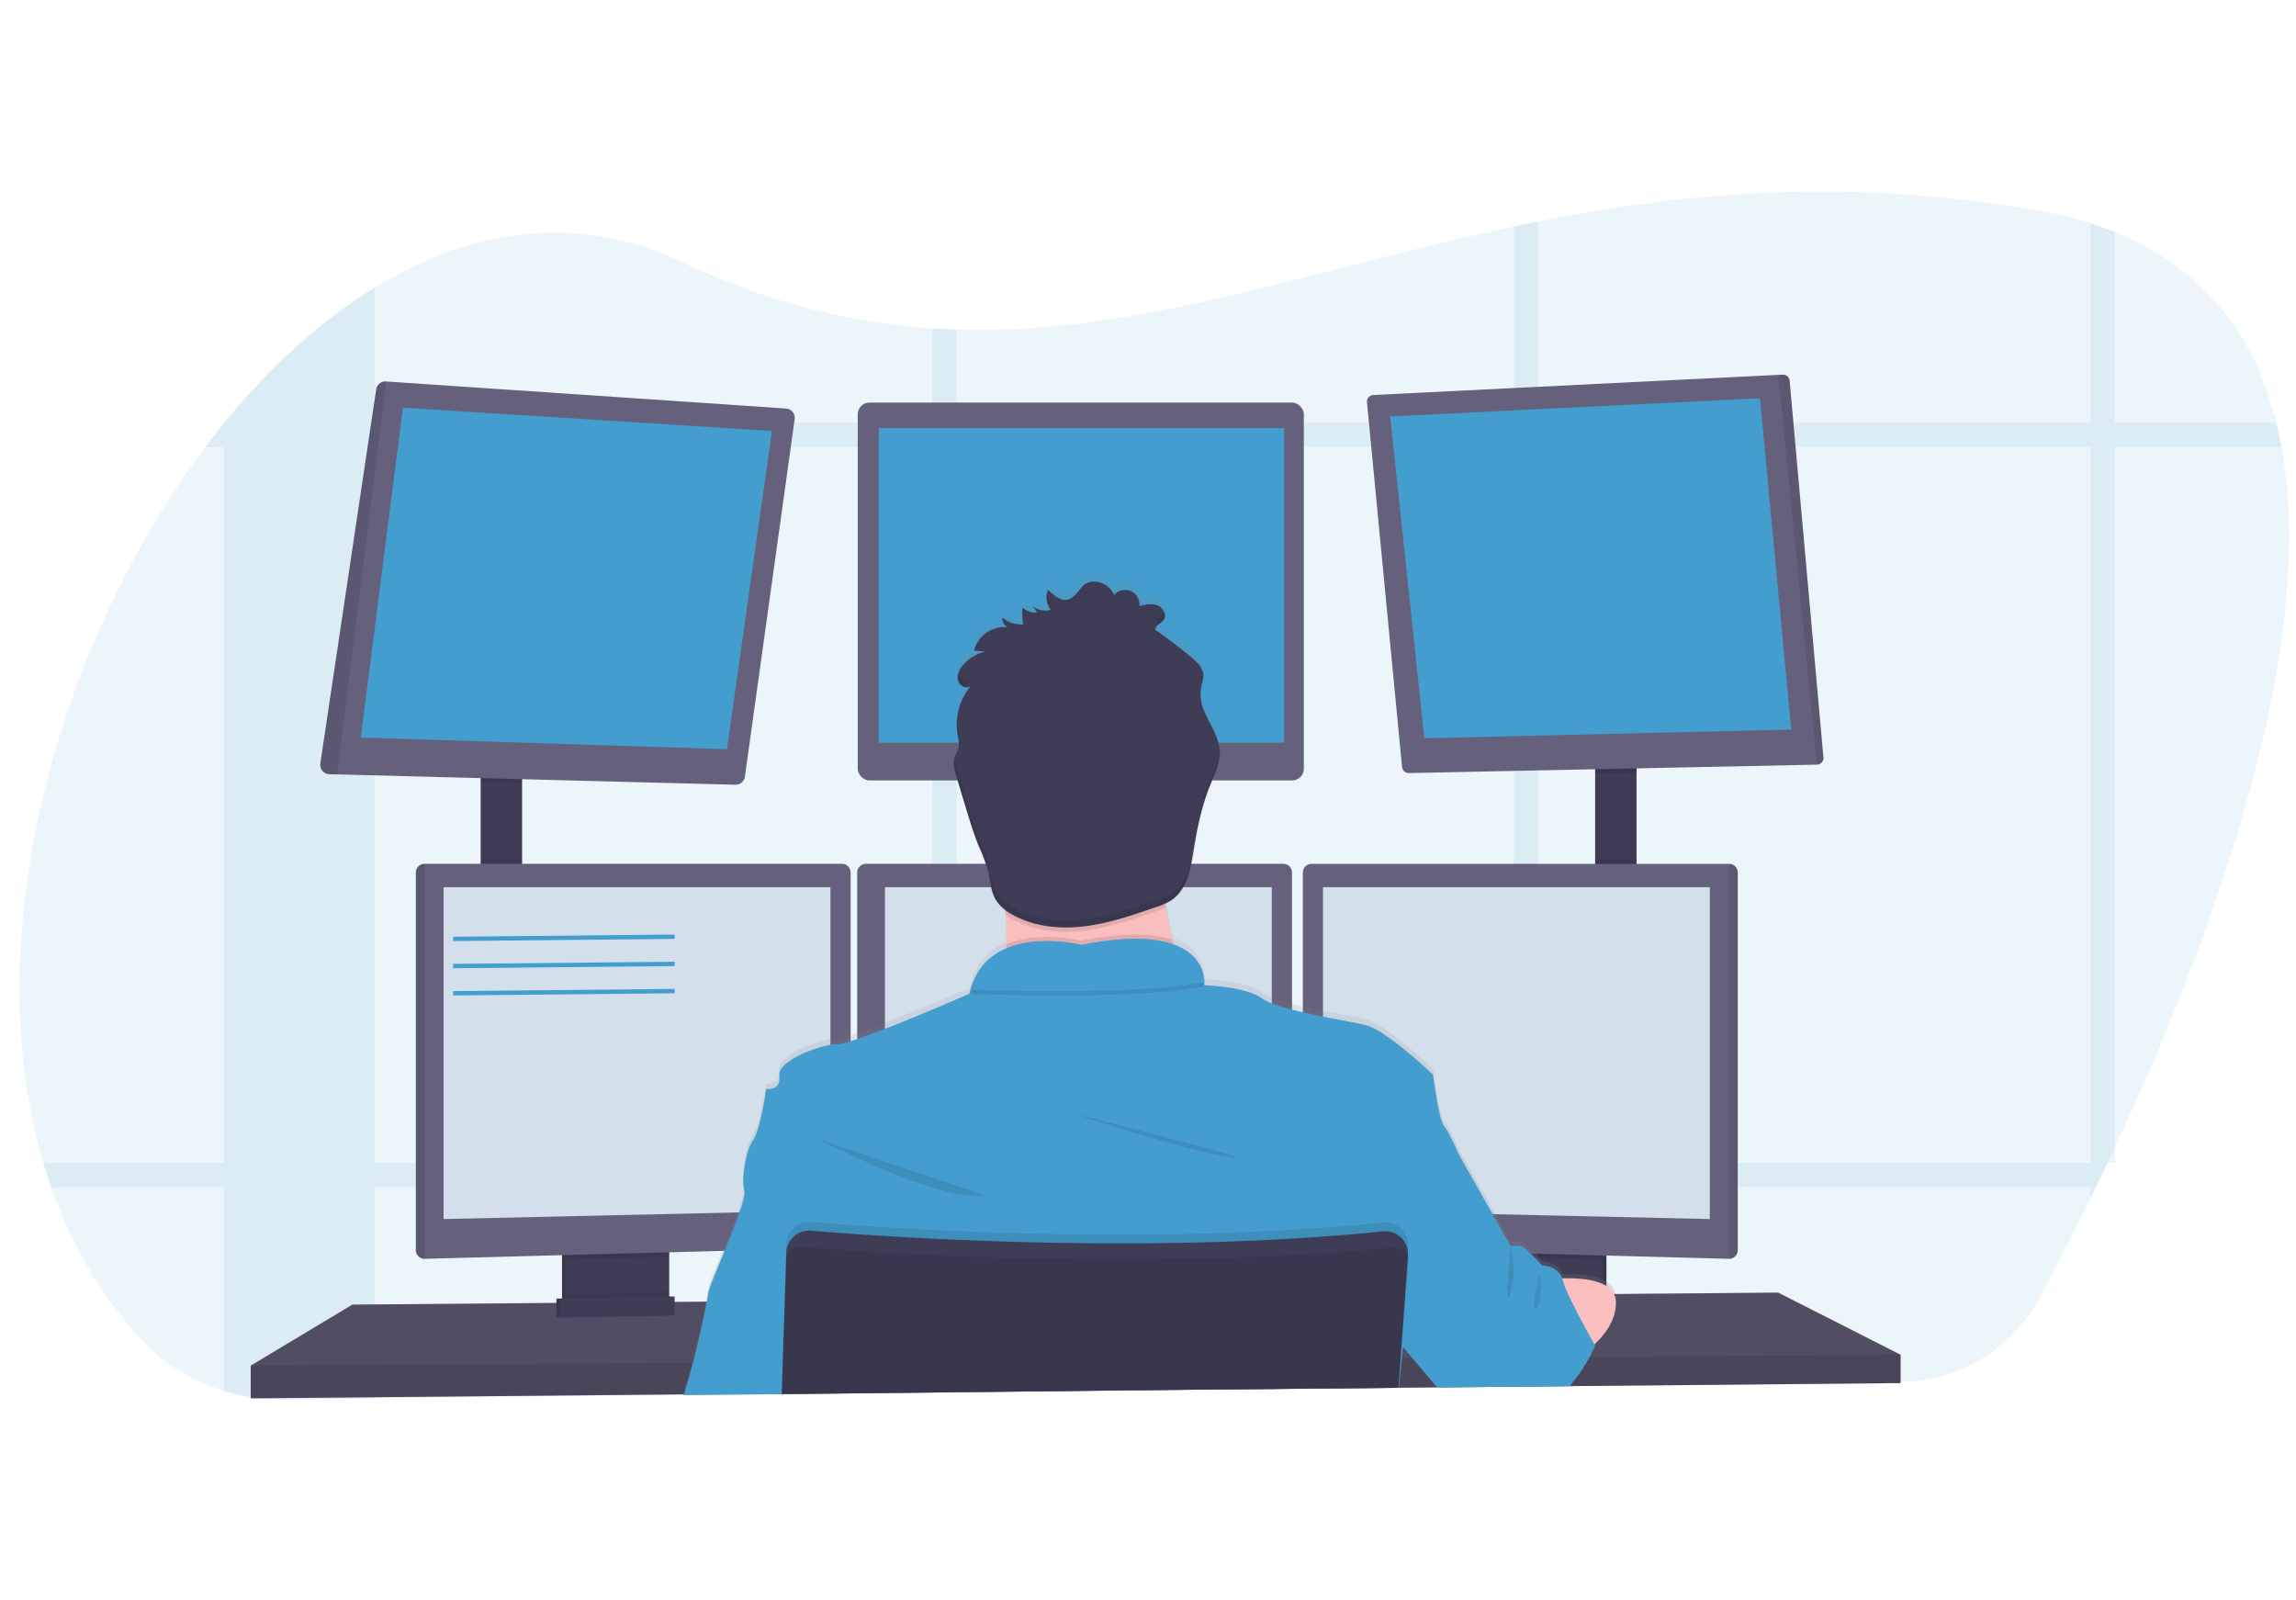 <?xml version="1.0" encoding="UTF-8"?>
<svg id="a13b8cba-1f8f-490a-afba-7bfd552ebb8c" width="937.6" height="653.44" data-name="Layer 1" version="1.1" viewBox="0 0 937.6 653.44" xmlns="http://www.w3.org/2000/svg">
 <defs>
  <linearGradient id="dff037aa-d578-4bab-81e7-399360663117" x1="597.75" x2="597.75" y1="725.44" y2="347.69" gradientTransform="matrix(.89 0 0 .89 -62.658 -75.671)" gradientUnits="userSpaceOnUse">
   <stop stop-color="gray" stop-opacity=".25" offset="0"/>
   <stop stop-color="gray" stop-opacity=".12" offset=".54"/>
   <stop stop-color="gray" stop-opacity=".1" offset="1"/>
  </linearGradient>
 </defs>
 <title>biking</title>
 <path d="m863.72 468.26q-1.549 3.338-3.088 6.586-2.403 5.047-4.744 9.897c-0.694 1.433-1.389 2.839-2.065 4.245-7.654 15.638-14.802 29.469-20.872 40.844a65.16 65.16 0 0 1-56.794 34.445l-134.98 1.469h-1.424l-21.468 0.231-30.351 0.329h-1.228l-15.451 0.169h-0.472l-95.235 1.032-85.008 0.89-9.888 0.107-61.413 0.668h-0.071l-39.83 0.427h-0.427l-125.94 1.362-37.676 0.409a78.387 78.387 0 0 1-23.738-3.4 76.891 76.891 0 0 1-34.792-22.029c-16.181-17.828-27.974-38.628-35.896-61.2q-1.718-4.886-3.204-9.897c-27.422-92.698 6.008-212.29 66.175-292.33q3.783-5.02 7.69-9.79l0.062-0.071c18.504-22.714 39.251-41.69 61.351-55.183 39.162-23.951 82.552-30.698 125.23-10.592 36.109 17.018 69.824 25.019 102.51 27.191 3.302 0.214 6.604 0.374 9.888 0.472 74.969 2.359 145.23-24.654 227.74-42.09 3.284-0.694 6.577-1.38 9.897-2.029 58.859-11.713 124.15-17.89 201.8-4.904a168.3 168.3 0 0 1 23.818 5.696q5.136 1.655 9.897 3.56c37.062 15.077 57.275 42.936 65.864 77.844q1.219 4.86 2.109 9.888c15.229 83.967-29.372 203.07-67.973 285.75z" fill="#449dcf" opacity=".1" stroke-width=".89"/>
 <g transform="matrix(.89 0 0 .89 7.958 78.227)" fill="#449dcf" opacity=".1">
  <path transform="translate(-79.34,-172.91)" d="m242.24 217v509.62l-42.33 0.46a88.07 88.07 0 0 1-26.67-3.82v-444.26h0.07c20.79-25.55 44.1-46.87 68.93-62z"/>
  <path transform="translate(-79.34,-172.91)" d="m1117.2 290.08h-952.64q4.25-5.64 8.64-11v-0.08h941.63q1.37 5.43 2.37 11.08z"/>
  <path transform="translate(-79.34,-172.91)" d="m1040.8 191.51v427h-3.47q-2.7 5.67-5.33 11.12c-0.78 1.61-1.56 3.19-2.32 4.77v-446.93q5.77 1.86 11.12 4.04z"/>
  <path transform="translate(-79.34,-172.91)" d="m776.21 186.58v534.25l-11.12 0.12v-532.09c3.69-0.78 7.39-1.55 11.12-2.28z"/>
  <path transform="translate(-79.34,-172.91)" d="m509.22 236.15v487.58l-11.11 0.12v-488.23c3.71 0.24 7.42 0.38 11.11 0.53z"/>
  <path transform="translate(-79.34,-172.91)" d="m1037.4 618.52q-2.7 5.67-5.33 11.12h-938.17q-1.93-5.49-3.6-11.12z"/>
 </g>
 <rect x="196.29" y="314.83" width="16.911" height="51.32" fill="#3f3d56" stroke-width=".89"/>
 <rect x="651.4" y="312.16" width="16.911" height="54.293" fill="#3f3d56" stroke-width=".89"/>
 <polygon transform="matrix(.89 0 0 .89 7.958 78.227)" points="636.1 506.6 641.28 506.55 678.93 506.24 680.93 506.21 682.78 506.19 683.74 506.19 695.45 506.1 697.77 506.07 700.88 506.05 710.63 505.96 726.1 505.83 728.1 505.81 731.58 505.79 732.23 505.79 806.94 505.15 863.1 533.65 863.1 546.65 711.18 548.05 709.56 548.08 651.82 548.61 650.44 548.63 632.89 548.78 632.37 548.78 525.39 549.77 349.78 551.4 349.63 551.4 304.98 551.82 304.5 551.83 106.1 553.65 106.1 538.65 152.75 510.65 246.35 509.87 248.35 509.86 249.01 509.85 251.01 509.82 295.95 509.45 297.96 509.44 298.6 509.43 300.6 509.42 315.01 509.3 315.39 509.29 350.94 508.99 351.23 508.99 628.63 506.65 635.42 506.6" fill="#65617d"/>
 <polygon transform="matrix(.89 0 0 .89 7.958 78.227)" points="636.1 506.6 641.28 506.55 678.93 506.24 680.93 506.21 682.78 506.19 683.74 506.19 695.45 506.1 697.77 506.07 700.88 506.05 710.63 505.96 726.1 505.83 728.1 505.81 731.58 505.79 732.23 505.79 806.94 505.15 863.1 533.65 863.1 546.65 711.18 548.05 709.56 548.08 651.82 548.61 650.44 548.63 632.89 548.78 632.37 548.78 525.39 549.77 349.78 551.4 349.63 551.4 304.98 551.82 304.5 551.83 106.1 553.65 106.1 538.65 152.75 510.65 246.35 509.87 248.35 509.86 249.01 509.85 251.01 509.82 295.95 509.45 297.96 509.44 298.6 509.43 300.6 509.42 315.01 509.3 315.39 509.29 350.94 508.99 351.23 508.99 628.63 506.65 635.42 506.6" opacity=".2"/>
 <g stroke-width=".89">
  <path d="m271.5 508.71v21.797a5.456 5.456 0 0 1-3.115 4.931 5.34 5.34 0 0 1-2.225 0.534l-31.063 0.659a5.34 5.34 0 0 1-2.403-0.507 5.447 5.447 0 0 1-3.178-4.958v-22.456z" fill="#3f3d56"/>
  <path d="m271.5 508.71v21.797a5.456 5.456 0 0 1-3.115 4.931 5.34 5.34 0 0 1-2.225 0.534l-31.063 0.659a5.34 5.34 0 0 1-2.403-0.507 5.447 5.447 0 0 1-3.178-4.958v-22.456z" opacity=".1"/>
  <path d="m273.28 508.71v21.797a5.456 5.456 0 0 1-3.115 4.931 5.34 5.34 0 0 1-2.225 0.534l-31.063 0.659a5.34 5.34 0 0 1-2.403-0.507 5.447 5.447 0 0 1-3.178-4.958v-22.456z" fill="#3f3d56"/>
  <rect x="614.02" y="508.71" width="41.984" height="28.037" fill="#3f3d56"/>
  <rect x="614.02" y="508.71" width="41.984" height="28.037" opacity=".1"/>
  <rect x="612.24" y="508.71" width="41.984" height="28.037" fill="#3f3d56"/>
 </g>
 <polygon transform="matrix(.89 0 0 .89 7.958 78.227)" points="211.6 271.06 211.6 265.82 230.6 265.82 230.6 271.55" opacity=".1"/>
 <path d="m324.51 171.15-20.32 145.97a3.827 3.827 0 0 1-3.889 3.302l-162.7-4.219-3.088-0.08a3.827 3.827 0 0 1-3.703-4.335l22.812-152.8a3.827 3.827 0 0 1 4.041-3.231l163.29 11.054a3.818 3.818 0 0 1 3.56 4.343z" fill="#65617d" stroke-width=".89"/>
 <polygon transform="matrix(.89 0 0 .89 7.958 78.227)" points="324.6 255.82 345.26 109.82 175.93 99.16 156.6 250.49" fill="#449dcf"/>
 <rect x="350.27" y="164.4" width="182.17" height="154.27" rx="4.744" ry="4.744" fill="#65617d" stroke-width=".89"/>
 <rect x="358.87" y="174.79" width="165.55" height="128.46" fill="#449dcf" stroke-width=".89"/>
 <polygon transform="matrix(.89 0 0 .89 7.958 78.227)" points="722.93 267 722.93 262.82 741.93 262.82 741.93 266.61" opacity=".1"/>
 <path d="m744.62 309.3a2.741 2.741 0 0 1-2.67 2.919l-166.62 3.445a2.741 2.741 0 0 1-2.786-2.483l-14.321-148.89a2.741 2.741 0 0 1 2.599-2.999l165.35-8.224 1.78-0.089a2.732 2.732 0 0 1 2.866 2.492z" fill="#65617d" stroke-width=".89"/>
 <polygon transform="matrix(.89 0 0 .89 7.958 78.227)" points="812.93 246.82 644.6 250.82 628.93 103.16 798.6 94.82" fill="#449dcf"/>
 <g stroke-width=".89">
  <path d="m744.62 309.3a2.741 2.741 0 0 1-2.67 2.919l-15.772-159.15 1.78-0.089a2.732 2.732 0 0 1 2.866 2.492z" opacity=".1"/>
  <path d="m157.69 155.74-20.088 160.46-3.088-0.08a3.827 3.827 0 0 1-3.703-4.335l22.812-152.8a3.827 3.827 0 0 1 4.067-3.24z" opacity=".1"/>
  <rect x="196.29" y="350.95" width="16.911" height="15.202" opacity=".1"/>
 </g>
 <polygon transform="matrix(.89 0 0 .89 7.958 78.227)" points="250.93 489.88 250.93 483.65 298.1 483.65 298.1 488.62" opacity=".1"/>
 <path d="m347.38 356.24v149.71a3.56 3.56 0 0 1-3.427 3.516l-170.58 4.539h-0.044a3.56 3.56 0 0 1-3.516-3.516v-154.25a3.56 3.56 0 0 1 3.516-3.516h170.53a3.56 3.56 0 0 1 3.516 3.516z" fill="#65617d" stroke-width=".89"/>
 <path d="m173.37 352.73v161.28h-0.044a3.56 3.56 0 0 1-3.516-3.516v-154.25a3.56 3.56 0 0 1 3.516-3.516z" opacity=".1" stroke-width=".89"/>
 <polygon transform="matrix(.89 0 0 .89 7.958 78.227)" points="372.1 467.4 194.6 471.4 194.6 319.15 372.1 319.15" fill="#d4dfec"/>
 <rect x="651.4" y="350.95" width="16.911" height="15.505" opacity=".1" stroke-width=".89"/>
 <polygon transform="matrix(.89 0 0 .89 7.958 78.227)" points="678.93 488.8 678.93 483.65 726.1 483.65 726.1 490.06" opacity=".1"/>
 <path d="m709.63 356.24v154.25a3.56 3.56 0 0 1-3.56 3.516l-170.61-4.539a3.56 3.56 0 0 1-3.427-3.516v-149.71a3.56 3.56 0 0 1 3.516-3.516h170.53a3.56 3.56 0 0 1 3.551 3.516z" fill="#65617d" stroke-width=".89"/>
 <path d="m709.63 356.24v154.25a3.56 3.56 0 0 1-3.56 3.516v-161.28a3.56 3.56 0 0 1 3.56 3.516z" opacity=".1" stroke-width=".89"/>
 <polygon transform="matrix(.89 0 0 .89 7.958 78.227)" points="598.1 467.4 775.6 471.4 775.6 319.15 598.1 319.15" fill="#d4dfec"/>
 <path d="m527.61 356.24v149.71a3.56 3.56 0 0 1-3.427 3.516l-170.58 4.539a3.56 3.56 0 0 1-3.56-3.516v-154.25a3.56 3.56 0 0 1 3.516-3.516h170.53a3.56 3.56 0 0 1 3.516 3.516z" fill="#65617d" stroke-width=".89"/>
 <polygon transform="matrix(.89 0 0 .89 7.958 78.227)" points="574.6 467.4 397.1 471.4 397.1 319.15 574.6 319.15" fill="#d4dfec"/>
 <polygon transform="matrix(.89 0 0 .89 7.958 78.227)" points="711.18 548.05 709.56 548.08 651.82 548.61 650.44 548.63 632.89 548.78 632.37 548.78 525.39 549.77 349.78 551.4 349.63 551.4 304.98 551.82 304.5 551.83 106.1 553.65 106.1 538.65 308.61 537.32 309.09 537.32 350.08 537.04 350.27 537.04 633.35 535.17 633.64 535.17 633.81 535.16 634.28 535.16 639.07 535.13 640.53 535.13 715.02 534.63 719.42 534.61 720.4 534.6 863.1 533.65 863.1 546.65" opacity=".1"/>
 <g stroke-width=".89">
  <circle cx="441.64" cy="320.46" r="45.686" fill="#fbbebe"/>
  <path d="m278.89 569.69c0-0.098 0.053-0.205 0.089-0.311 0.89-3.195 2.474-8.598 3.658-12.915 0.151-0.534 0.294-1.059 0.427-1.558 1.308-4.869 3.854-16.27 5.269-23.382 0.498-2.501 0.89-4.45 0.97-5.429 0.178-1.504 2.857-7.939 5.892-15.336 2.127-5.198 4.45-10.876 6.15-15.665a54.631 54.631 0 0 0 2.608-8.767 4.539 4.539 0 0 0 0-1.896 13.075 13.075 0 0 1-0.427-3.115c-0.205-5.518 1.442-14.241 3.987-17.899 3.115-4.45 5.34-21.059 5.34-21.059s4.61 0.668 5.34-3.142a5.474 5.474 0 0 0 0.089-1.246 6.595 6.595 0 0 0-0.08-0.988c-0.792-5.554 13.102-11.464 20.916-12.737a17.507 17.507 0 0 1 2.67-0.249 24.245 24.245 0 0 0 5.563-1.282q1.246-0.383 2.67-0.89c3.275-1.104 7.192-2.563 11.348-4.165 15.629-6.061 34.552-14.241 34.552-14.241 0.134-0.632 0.285-1.237 0.454-1.833a24.663 24.663 0 0 1 14.552-16.849v-1.78c0-3.071-0.134-6.23-0.267-9.381 0-0.614-0.053-1.228-0.089-1.842v-0.543-0.463c0-0.623-0.062-1.246-0.098-1.86l-0.16-0.125a14.606 14.606 0 0 1-3.471-3.738 13.591 13.591 0 0 1-1.264-2.67c-1.113-3.017-1.371-6.382-2.118-9.568l-0.16-0.659a74.764 74.764 0 0 0-3.56-9.417c-1.967-4.824-3.48-9.79-4.984-14.819q-1.371-4.566-2.768-9.15l-1.406-4.664c-0.267-0.89-0.534-1.78-0.739-2.67a11.811 11.811 0 0 1-0.231-1.246 8.9 8.9 0 0 1 0.214-4.103 28.562 28.562 0 0 1 1.175-2.67 7.005 7.005 0 0 0 0.445-1.228 2.67 2.67 0 0 0 0.071-0.285 5.029 5.029 0 0 0 0.098-0.961 16.43 16.43 0 0 0-0.463-3.462 0.062 0.062 0 0 1 0-0.044 2.279 2.279 0 0 0-0.044-0.24 22.678 22.678 0 0 1-0.32-2.67 25.322 25.322 0 0 1 3.088-13.858l0.169-0.32a22.447 22.447 0 0 1 1.638-2.474c0.276-0.374 0.561-0.73 0.89-1.086-1.246 1.193-3.293 0.668-4.45-0.614a3.213 3.213 0 0 1-0.49-0.668 3.391 3.391 0 0 1-0.205-0.401c-0.044-0.107-0.08-0.223-0.116-0.338-0.623-2.181 0.463-4.504 1.887-6.275a16.457 16.457 0 0 1 5.109-4.183 3.418 3.418 0 0 1 0.356-0.187 15.238 15.238 0 0 1 2.35-0.943 13.404 13.404 0 0 1 1.451-0.392l-3.302-0.303-1.335-0.125a12.897 12.897 0 0 1 11.571-9.71h0.961a10.44 10.44 0 0 1 1.397 0.116 3.952 3.952 0 0 1-2.359-3.854 12.826 12.826 0 0 0 8.18 2.724h0.338a26.701 26.701 0 0 1-0.303-2.91 29.541 29.541 0 0 1 0-3.97 7.512 7.512 0 0 0 6.035 2.011l-1.851-2.581a8.447 8.447 0 0 0 5.839 1.825l0.427-0.044a6.23 6.23 0 0 0 1.059-0.205h0.08c-0.169-0.214-0.32-0.436-0.472-0.668l-0.053-0.107a8.607 8.607 0 0 1-0.89-1.86 5.865 5.865 0 0 1-0.214-0.774 7.788 7.788 0 0 1 0.401-4.851c2.875 2.403 6.026 5.687 9.79 3.204 3.765-2.483 3.889-7.04 9.79-6.577a9.079 9.079 0 0 1 7.485 5.447 6.008 6.008 0 0 1 6.827-1.558 6.097 6.097 0 0 1 3.453 6.132c2.448-0.614 5.082-1.219 7.432-0.294 2.35 0.926 3.863 3.925 2.528 5.928a1.273 1.273 0 0 1-0.125 0.178c-1.095 1.415-3.516 2.189-3.258 3.97l0.374 0.267 1.157 0.837q6.809 4.913 13.262 10.325c2.207 1.851 4.557 4.076 4.708 6.969a7.69 7.69 0 0 1-0.214 2.109c-0.142 0.694-0.338 1.389-0.49 2.083a17.365 17.365 0 0 0-0.303 5.385c0.062 0.525 0.142 1.041 0.24 1.567 1.362 6.88 6.862 12.559 7.405 19.581v0.498a15.825 15.825 0 0 1-0.062 2.252c-0.409 4.272-2.385 8.375-3.987 12.461-0.098 0.249-0.196 0.498-0.285 0.748-3.088 8.01-4.869 16.546-6.23 25.064a89.236 89.236 0 0 1-1.78 8.981 23.791 23.791 0 0 1-4.53 9.283 14.437 14.437 0 0 1-2.991 2.67 16.617 16.617 0 0 1-2.359 1.255v0.053c0.098 0.543 0.178 1.086 0.276 1.629 0.053 0.285 0.098 0.57 0.151 0.89a0.125 0.125 0 0 0 0 0.053c0.748 4.21 1.602 8.331 2.501 12.247l0.454 1.949c11.215 4.05 12.541 12.345 12.621 15.522a8.58 8.58 0 0 1 0 1.273s16.911 0.445 23.586 5.34a18.104 18.104 0 0 0 4.014 2.047 73.874 73.874 0 0 0 8.233 2.572c1.433 0.374 2.928 0.739 4.45 1.095 2.67 0.614 5.5 1.21 8.233 1.78 7.29 1.469 14.152 2.67 17.632 3.56 8.304 2.1 27.298 20.311 27.298 20.311s2.225 18.371 4.45 21.05c2.225 2.679 6.23 12.096 6.23 12.096l14.721 26.176 6.23 11.01h4.005c0.552 0 1.638 0.783 2.857 1.869 1.059 0.943 2.234 2.118 3.267 3.186l1.709 1.825 1.068 1.184s6.471 0.16 8.224 5.278c5.269-0.151 11.74 0.196 16.27 2.225a12.585 12.585 0 0 1 1.78 0.961 7.726 7.726 0 0 1 3.676 5.038 7.423 7.423 0 0 1 0.16 1.282v1.513c-0.32 6.738-4.708 12.345-8.74 16.119l0.285 0.507s-0.134 0.32-0.392 0.89c-0.071 0.169-0.16 0.356-0.258 0.57-0.525 1.121-1.362 2.804-2.457 4.771a56.349 56.349 0 0 1-8.518 11.722l-0.258 0.267-51.391 0.472-0.151-0.178-9.969-11.891-4.958-5.91-0.151-0.187-0.142 1.415-0.481 4.717-1.157 11.402-0.062 0.57v0.151l-0.134 1.317 0.098-1.317h-0.258l-95.235 0.89-156.31 1.727v0.748h-0.125v-0.748l-39.83 0.427z" fill="url(#dff037aa-d578-4bab-81e7-399360663117)"/>
  <path d="m487.34 413.92s-88.56 10.681-80.104 0c3.062-3.863 3.907-15.309 3.738-28.348-0.053-3.961-0.196-8.064-0.401-12.149-0.979-19.581-3.338-38.717-3.338-38.717s77.434-36.492 68.534-7.565c-3.56 11.686-2.394 28.099 0.312 43.506 0.792 4.495 1.709 8.9 2.67 13.084a306.77 306.77 0 0 0 8.589 30.19z" fill="#fbbebe"/>
  <path d="m487.34 413.92s-88.56 10.681-80.104 0c3.062-3.863 3.907-15.309 3.738-28.348 13.502-5.768 30.68-1.469 30.68-1.469 18.086-3.605 29.683-2.902 37.097-0.374a306.77 306.77 0 0 0 8.589 30.19z" opacity=".1"/>
  <path d="m319.24 570.01v-0.748l156.31-1.7 95.235-0.89h0.267l-0.098 1.317 0.134-1.317h0.169v-0.151l1.219-11.971 0.463-4.53 0.142-1.415 0.125-1.184 5.5-18.344 5.5-18.317 4.628-15.425 7.067-23.568s-4.005-9.345-6.23-12.016c-2.225-2.67-4.45-20.916-4.45-20.916s-18.994-18.095-27.298-20.177c-3.48-0.89-10.351-2.074-17.65-3.56-2.732-0.552-5.536-1.139-8.233-1.78-1.522-0.347-3.017-0.712-4.45-1.077a78.244 78.244 0 0 1-8.233-2.546 18.424 18.424 0 0 1-4.005-2.038c-6.542-4.797-22.937-5.34-23.568-5.34a0.374 0.374 0 0 1 0-0.062v-0.08a9.132 9.132 0 0 0 0-1.121c0-0.356 0-0.774-0.08-1.246 0-0.142 0-0.294-0.062-0.445-0.044-0.32-0.098-0.659-0.178-1.015a4.45 4.45 0 0 0-0.107-0.472 15.318 15.318 0 0 0-1.113-3.106c-0.062-0.142-0.142-0.294-0.214-0.436a16.243 16.243 0 0 0-1.513-2.341c-0.116-0.151-0.24-0.312-0.374-0.463a17.427 17.427 0 0 0-2.421-2.35c-0.24-0.187-0.49-0.383-0.748-0.561a4.157 4.157 0 0 0-0.454-0.32l-0.792-0.516-0.739-0.427c-0.65-0.356-1.335-0.703-2.083-1.032-0.231-0.107-0.481-0.205-0.73-0.303-0.249-0.098-0.641-0.249-0.97-0.374h-0.053l-0.668-0.267c-0.507-0.169-1.024-0.32-1.567-0.472l-0.828-0.214-0.89-0.205-0.89-0.187c-0.89-0.178-1.842-0.338-2.839-0.463l-1.015-0.125-1.041-0.107-1.077-0.089-1.531-0.089-1.78-0.062a110.97 110.97 0 0 0-23.355 2.483 64.324 64.324 0 0 0-16.252-1.495h-0.774l-0.89 0.053h-0.57l-1.148 0.107c-0.383 0-0.774 0.08-1.157 0.134-0.383 0.053-0.783 0.098-1.166 0.16l-0.587 0.098c-0.579 0.098-1.166 0.205-1.78 0.329q-0.294 0.053-0.587 0.134c-0.774 0.169-1.549 0.374-2.314 0.605-0.383 0.107-0.765 0.231-1.148 0.365-0.196 0.053-0.383 0.125-0.57 0.196l-0.57 0.205-0.561 0.223-0.668 0.267c-0.338 0.142-0.668 0.294-0.997 0.454-0.187 0.08-0.374 0.169-0.552 0.267-0.178 0.098-0.365 0.178-0.534 0.276a24.699 24.699 0 0 0-5.527 3.898l-0.454 0.436-0.445 0.454c-0.151 0.151-0.294 0.312-0.436 0.472a21.201 21.201 0 0 0-1.62 2.003c-0.142 0.187-0.276 0.374-0.409 0.57a23.755 23.755 0 0 0-1.531 2.599c-0.116 0.214-0.223 0.436-0.329 0.65a29.105 29.105 0 0 0-1.78 4.673q-0.249 0.89-0.454 1.78s-18.842 8.313-34.472 14.33c-4.157 1.602-8.073 3.053-11.348 4.148-0.952 0.32-1.842 0.614-2.67 0.89a23.764 23.764 0 0 1-5.563 1.282 17.507 17.507 0 0 0-2.67 0.249c-7.183 1.166-19.492 6.23-20.836 11.313a3.284 3.284 0 0 0-0.089 1.246v0.098c0.89 6.23-5.34 5.34-5.34 5.34s-2.225 16.466-5.34 20.916c-2.252 3.204-3.792 10.351-3.987 15.745a17.454 17.454 0 0 0 0.392 5.011v0.125c0.356 1.193-0.498 4.45-1.949 8.625-1.575 4.584-3.872 10.28-6.079 15.656-3.329 8.117-6.462 15.487-6.658 17.107-0.08 0.721-0.312 2.011-0.632 3.676-1.3 6.782-4.183 19.697-5.607 24.921-1.059 3.898-2.599 9.239-3.658 12.906 0 0.107-0.062 0.214-0.089 0.312l39.901-0.392v0.748h0.125z" fill="#449dcf"/>
  <path d="m333.8 465.1s50.733 26.256 68.979 23.141z" opacity=".1"/>
  <path d="m437.05 454.41s49.398 16.021 65.864 18.246c16.466 2.225-65.864-18.246-65.864-18.246z" opacity=".1"/>
  <path d="m491.84 402.86c-25.811 4.753-74.408 3.729-95.413 3.008 7.699-27.591 45.241-18.21 45.241-18.21 46.469-9.274 50.03 9.969 50.172 15.202z" opacity=".1"/>
  <path d="m491.84 401.08c-25.811 4.753-74.408 3.729-95.413 3.008 7.699-27.591 45.241-18.21 45.241-18.21 46.469-9.274 50.03 9.969 50.172 15.202z" fill="#449dcf"/>
  <path d="m628.86 522.73s30.404-4.673 31 8.678c0.596 13.351-15.505 22.678-15.505 22.678z" fill="#fbbebe"/>
  <path d="m476.08 370.64a41.832 41.832 0 0 1-4.005 1.549c-9.595 3.311-19.27 6.649-29.372 7.859-10.102 1.21-20.702 0.142-29.514-4.895a25.607 25.607 0 0 1-2.67-1.736c-0.979-19.581-3.338-38.717-3.338-38.717s77.434-36.492 68.534-7.565c-3.542 11.686-2.341 28.099 0.365 43.506z" opacity=".1"/>
  <path d="m429.11 249.05a8.429 8.429 0 0 1-7.405-1.558l1.851 2.572a7.539 7.539 0 0 1-6.035-2.003 30.333 30.333 0 0 0 0.285 6.898 12.923 12.923 0 0 1-8.509-2.67 3.934 3.934 0 0 0 2.35 3.836 12.763 12.763 0 0 0-13.885 9.532l4.646 0.427a16.439 16.439 0 0 0-9.292 5.67c-1.424 1.78-2.51 4.059-1.887 6.23 0.623 2.172 3.631 3.56 5.269 2.011a24.868 24.868 0 0 0-5.429 20.284 12.879 12.879 0 0 1 0.409 4.682c-0.294 1.469-1.219 2.741-1.682 4.174-0.89 2.599-0.044 5.42 0.748 8.01l4.174 13.725c1.513 4.958 3.017 9.924 4.993 14.721a73.055 73.055 0 0 1 3.56 9.354c1.121 4.308 1.166 9.025 3.56 12.79a17.739 17.739 0 0 0 6.391 5.634c8.803 5.038 19.439 6.106 29.514 4.895s19.741-4.548 29.327-7.859a27.591 27.591 0 0 0 6.088-2.67c6.631-4.343 8.108-13.226 9.345-21.05 1.38-8.723 3.222-17.427 6.489-25.633 1.94-4.886 4.45-9.844 4.023-15.077-0.543-6.951-6.043-12.585-7.405-19.421a16.911 16.911 0 0 1 0.062-6.916 15.718 15.718 0 0 0 0.703-4.183c-0.151-2.866-2.501-5.073-4.708-6.916q-7.183-5.999-14.828-11.339c-0.258-1.78 2.163-2.546 3.258-3.952 1.549-1.985-0.053-5.136-2.403-6.061-2.35-0.926-4.984-0.32-7.432 0.294a5.865 5.865 0 0 0-10.28-4.548 9.079 9.079 0 0 0-7.494-5.412c-5.901-0.463-6.017 4.05-9.79 6.533s-6.889-0.792-9.79-3.178a8.26 8.26 0 0 0 1.21 8.171z" fill="#3f3d56"/>
  <path d="m651.4 549.43s-0.792 1.887-2.252 4.619a61.413 61.413 0 0 1-8.01 11.722l-0.24 0.258h-1.442l-51.391 0.472h-1.228l-0.151-0.178-9.969-11.829-3.756-4.459-0.151-0.187-0.32-0.374-0.178-0.214-0.231-0.276-7.307-8.669 2.67-11.126 4.548-18.744 0.116-0.454 0.89-3.56 0.632-2.67 2.118-8.705 7.263-29.95 12.906 6.675 13.609 24.031 7.307 12.906h4.005c0.757 0 2.492 1.46 4.237 3.142 0.623 0.596 1.246 1.228 1.78 1.78 1.584 1.638 2.839 3.044 2.839 3.044s6.489 0.142 8.233 5.251a6.23 6.23 0 0 1 0.223 0.757 35.869 35.869 0 0 0 2.252 5.839c1.148 2.501 2.59 5.34 4.05 8.18 2.715 5.207 5.474 10.164 6.488 11.962l0.125 0.223z" fill="#449dcf"/>
  <path d="m574.95 509.24-0.089 1.273v0.089l-0.151 2.047-1.184 16.475-1.433 19.848-0.409 5.59-0.89 11.962v0.151l-95.235 0.89-156.28 1.691v0.748h-0.125v-0.997l0.401-12.781 0.765-24.975 0.659-21.174 0.062-2.109a9.372 9.372 0 0 1 10.164-9.052c4.201 0.356 9.657 0.792 16.181 1.255l2.67 0.196c37.676 2.617 107.3 5.999 177.56 1.78 1.478-0.08 2.964-0.169 4.45-0.276 10.894-0.685 21.779-1.567 32.558-2.67a9.372 9.372 0 0 1 10.325 9.995z" opacity=".1"/>
  <path d="m319.24 570.01v-0.748l156.31-1.7 95.235-0.89h0.267v-0.151l0.89-11.962 0.383-5.34 1.46-20.124 1.148-15.932v-0.392a9.452 9.452 0 0 0-0.098-2.198 0.267 0.267 0 0 0 0-0.089 9.248 9.248 0 0 0-1.78-4.13 9.381 9.381 0 0 0-8.384-3.56c-10.778 1.104-21.664 1.985-32.558 2.67-1.486 0.107-2.973 0.196-4.45 0.276-70.26 4.174-139.89 0.792-177.56-1.78l-2.67-0.196c-6.524-0.463-11.98-0.89-16.181-1.255a9.381 9.381 0 0 0-10.004 7.592 9.79 9.79 0 0 0-0.16 1.46l-0.605 19.723-0.828 24.984-0.392 12.781v0.997z" fill="#3f3d56"/>
  <path d="m575.21 515.48-1.095 13.644-1.629 20.338-0.409 5.091-0.89 11.402-0.053 0.57v0.151l-0.134 1.317 0.098-1.317h-0.258l-95.235 0.89-156.34 1.691v-0.249l0.436-12.781 0.89-24.975 0.57-16.599a5.661 5.661 0 0 1 2.724-4.673 5.563 5.563 0 0 1 3.364-0.801c1.869 0.151 4.165 0.329 6.845 0.525 4.352 0.32 9.719 0.694 15.967 1.086 11.571 0.73 26.087 1.513 42.722 2.154 46.282 1.78 108.76 2.376 168.11-2.821 2.67-0.231 5.429-0.49 8.126-0.748a5.572 5.572 0 0 1 3.097 0.587 4.593 4.593 0 0 1 0.765 0.481 5.465 5.465 0 0 1 1.78 2.189 3.169 3.169 0 0 1 0.223 0.543 5.59 5.59 0 0 1 0.32 2.305z" opacity=".1"/>
  <path d="m273.28 527.67v2.839a5.456 5.456 0 0 1-3.115 4.931l-35.691 0.685a5.447 5.447 0 0 1-3.178-4.958v-2.67z" opacity=".1"/>
 </g>
 <polygon transform="matrix(.89 0 0 .89 7.958 78.227)" points="246.35 507.9 298.6 506.9 298.6 515.57 246.35 516.57" fill="#3f3d56"/>
 <polygon transform="matrix(.89 0 0 .89 7.958 78.227)" points="246.35 507.9 298.6 506.9 298.6 515.57 246.35 516.57" opacity=".1"/>
 <polygon transform="matrix(.89 0 0 .89 7.958 78.227)" points="248.35 507.9 300.6 506.9 300.6 515.57 248.35 516.57" fill="#3f3d56"/>
 <g transform="matrix(.89 0 0 .89 7.958 78.227)" opacity=".1">
  <path transform="translate(-79.34,-172.91)" d="m552.93 361.56a9.75 9.75 0 0 1-1.89-4.34 9.49 9.49 0 0 0 0.42 4.6 9 9 0 0 0 1.47-0.26z"/>
  <path transform="translate(-79.34,-172.91)" d="m540.23 368.2a35.12 35.12 0 0 1-0.37-3.7v3.71z"/>
  <path transform="translate(-79.34,-172.91)" d="m621.73 401.57a18.34 18.34 0 0 1 0.36-2.65 18 18 0 0 0 0.8-4.69 6.16 6.16 0 0 0-0.16-1.06c-0.17 0.92-0.44 1.84-0.64 2.75a19.14 19.14 0 0 0-0.36 5.65z"/>
  <path transform="translate(-79.34,-172.91)" d="m600.93 370.67 1.09 0.79a19.71 19.71 0 0 0 2.57-2.22 3.67 3.67 0 0 0 0.38-3.64 3 3 0 0 1-0.38 0.64c-1.23 1.58-3.95 2.45-3.66 4.43z"/>
  <path transform="translate(-79.34,-172.91)" d="m518.76 380.29a12.32 12.32 0 0 0-0.87 2.28 18.16 18.16 0 0 1 5-1.89z"/>
  <path transform="translate(-79.34,-172.91)" d="m532.55 369.41a14.83 14.83 0 0 1-1.88-1.23 4.25 4.25 0 0 0 0.09 1.18 11.86 11.86 0 0 1 1.79 0.05z"/>
  <path transform="translate(-79.34,-172.91)" d="m630.32 428.33c-0.41 4.85-2.67 9.52-4.5 14.12-3.67 9.22-5.74 19-7.29 28.81-1.39 8.79-3 18.77-10.5 23.64a30 30 0 0 1-6.83 3c-10.78 3.73-21.65 7.47-33 8.83s-23.26 0.17-33.16-5.49a20 20 0 0 1-7.18-6.33c-2.67-4.23-2.72-9.53-4-14.37a82.21 82.21 0 0 0-4-10.52c-2.21-5.38-3.91-11-5.6-16.53q-2.35-7.71-4.69-15.43a28.81 28.81 0 0 1-1.14-4.75c-0.39 2.56 0.37 5.24 1.14 7.75q2.34 7.73 4.69 15.43c1.69 5.57 3.39 11.15 5.6 16.53a82.21 82.21 0 0 1 4 10.52c1.26 4.84 1.31 10.14 4 14.37a20 20 0 0 0 7.18 6.33c9.9 5.66 21.84 6.85 33.16 5.49s22.18-5.1 33-8.83a30 30 0 0 0 6.83-3c7.45-4.87 9.11-14.85 10.5-23.64 1.55-9.81 3.62-19.59 7.29-28.81 2.18-5.48 5-11.05 4.52-16.94 0-0.06-0.02-0.12-0.02-0.18z"/>
  <path transform="translate(-79.34,-172.91)" d="m510.63 424.46v-0.11a14 14 0 0 0-0.46-5.25 26.59 26.59 0 0 1-0.39-3.32 27.35 27.35 0 0 0 0.39 6.32c0.16 0.78 0.34 1.57 0.46 2.36z"/>
  <path transform="translate(-79.34,-172.91)" d="m513.68 400a27.74 27.74 0 0 1 2.61-3.67c-1.83 1.75-5.21 0.19-5.92-2.24a5.83 5.83 0 0 0 0 3 4.39 4.39 0 0 0 3.31 2.91z"/>
 </g>
 <path d="m616.84 508.71s2.821 10.236 0 19.136c-2.821 8.9 0-19.136 0-19.136z" opacity=".1" stroke-width=".89"/>
 <path d="m628.86 519.15s1.184 12.995-1.486 15.3c-2.67 2.305 1.486-15.3 1.486-15.3z" opacity=".1" stroke-width=".89"/>
 <g transform="matrix(.89 0 0 .89 7.958 78.227)" fill="#449dcf" stroke="#449dcf" stroke-miterlimit="10" stroke-width="2">
  <line x1="198.99" x2="300.6" y1="342.86" y2="341.86"/>
  <line x1="198.99" x2="300.6" y1="355.33" y2="354.34"/>
  <line x1="198.99" x2="300.6" y1="367.81" y2="366.81"/>
 </g>
</svg>
